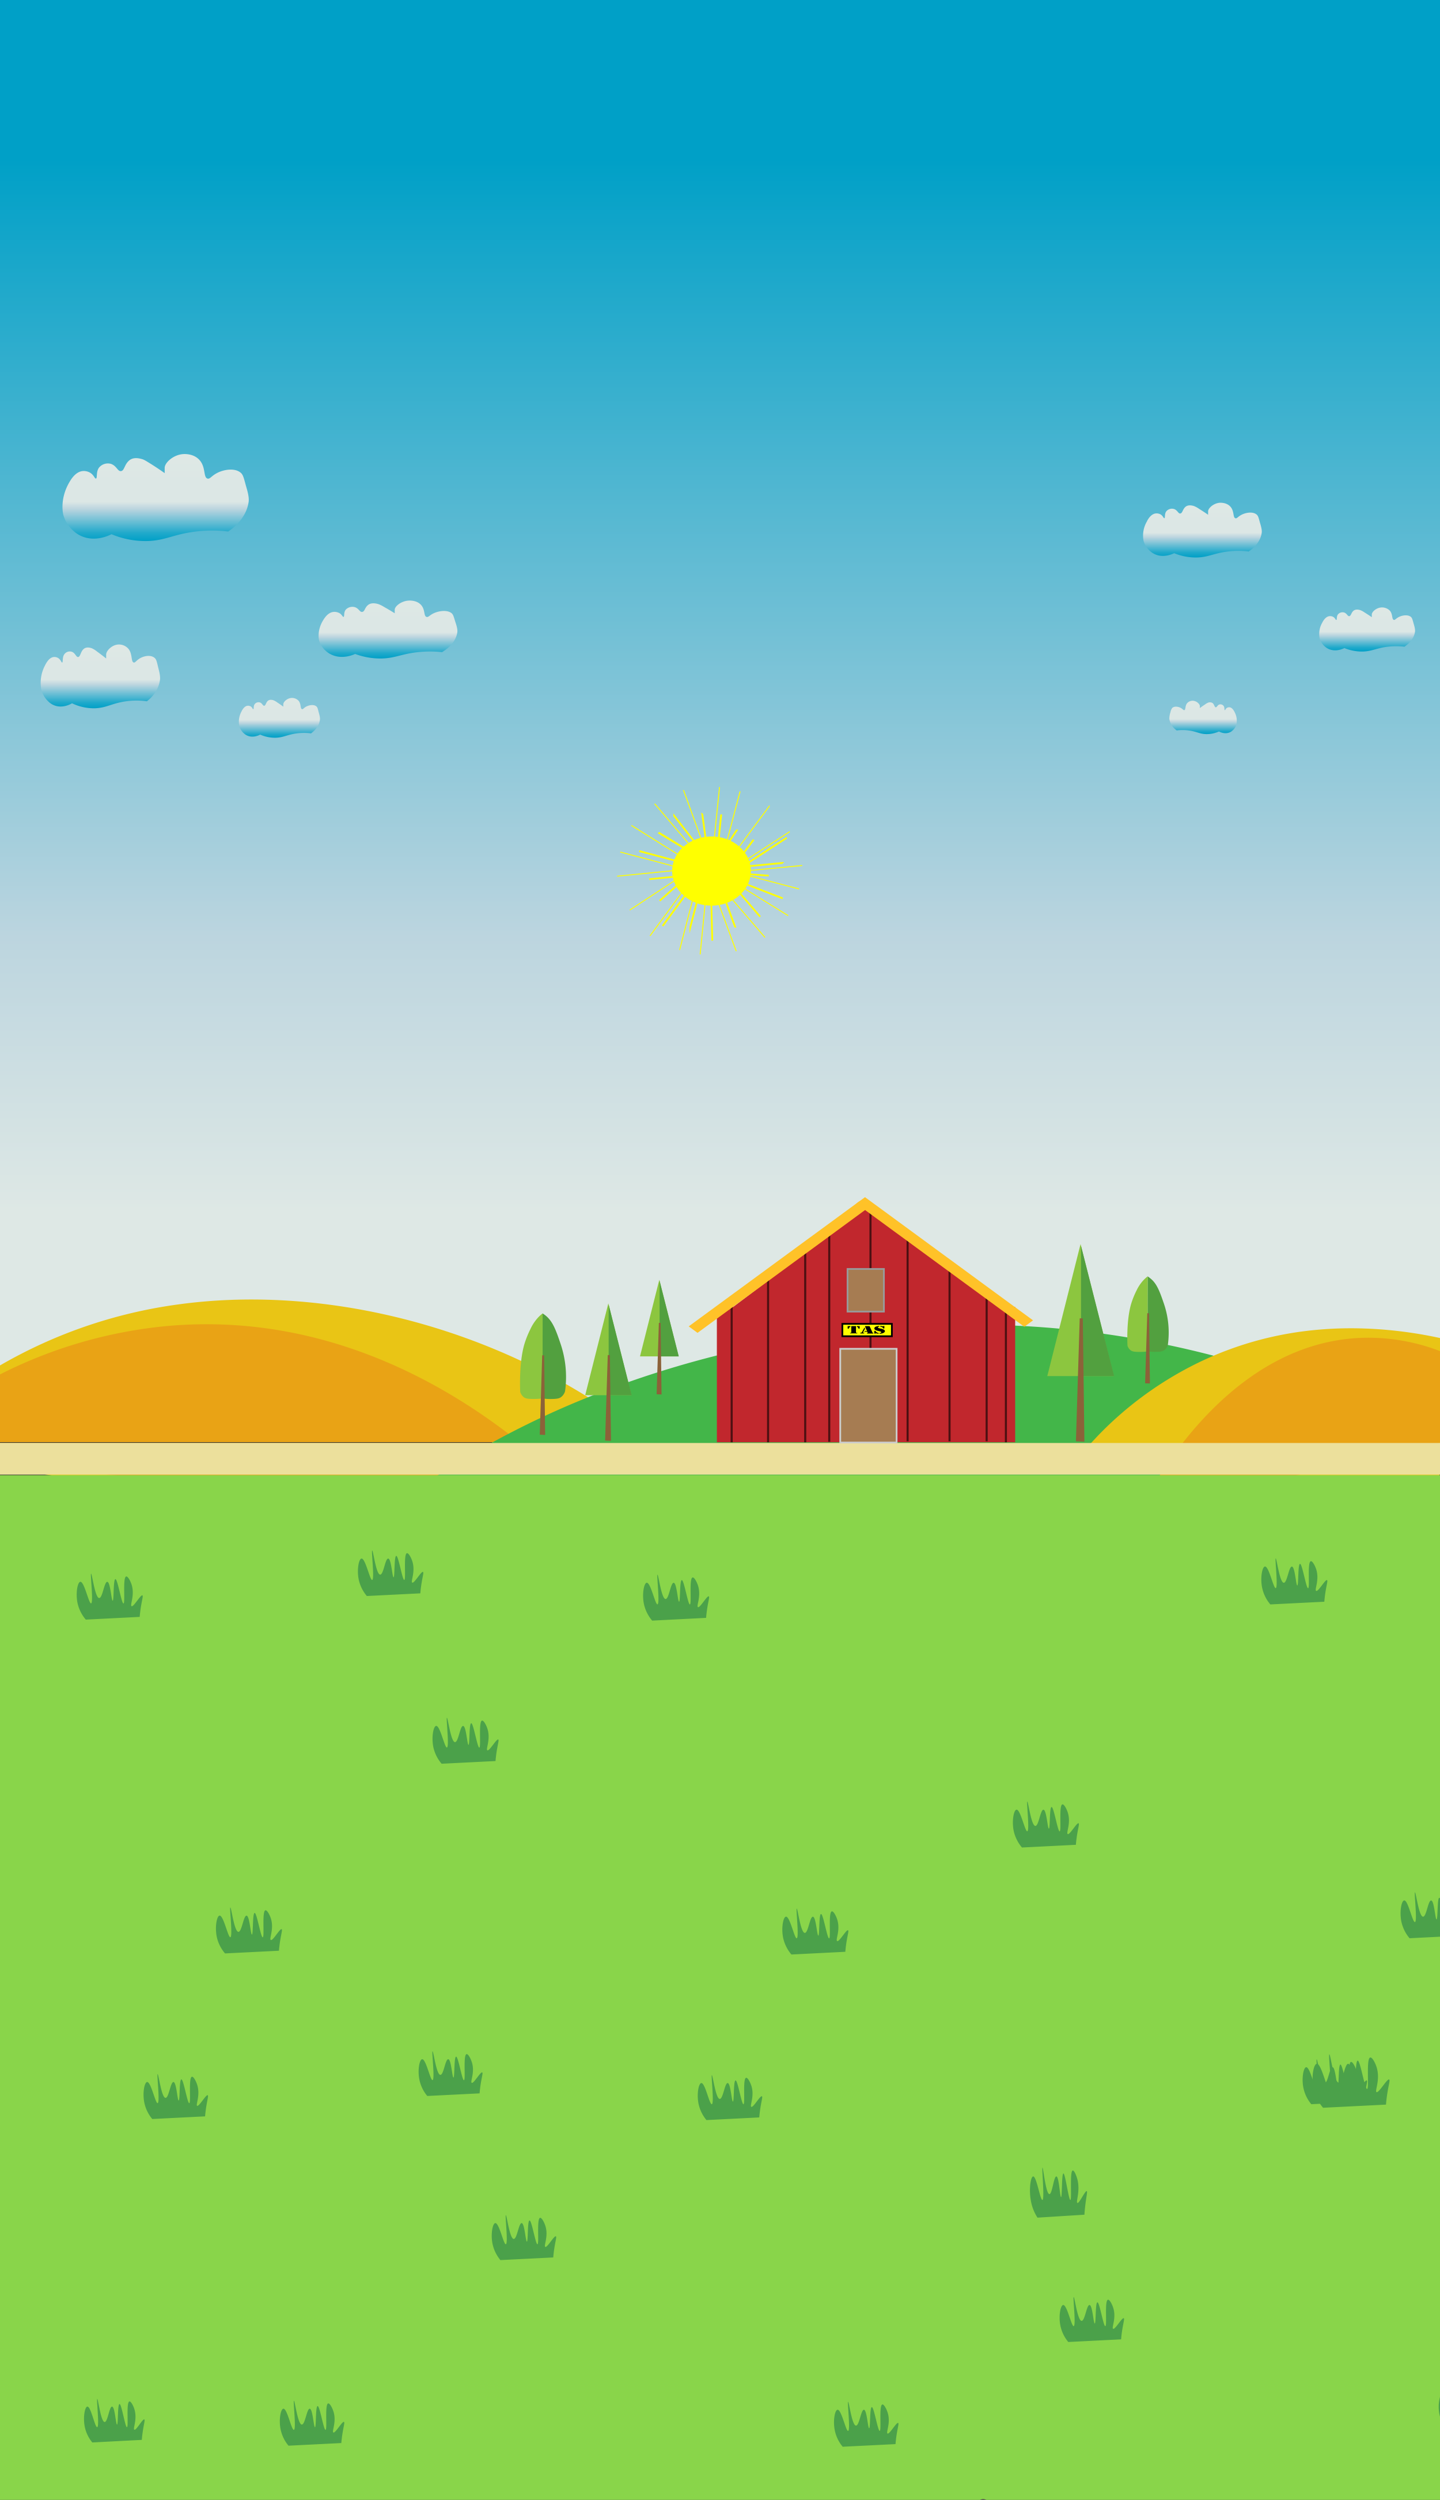 <svg id="Layer_1" data-name="Layer 1" xmlns="http://www.w3.org/2000/svg" xmlns:xlink="http://www.w3.org/1999/xlink" viewBox="0 0 828 1437"><rect x="0" y="0" width="828" height="1437" fill="#333333" stroke="none"/><defs><style>.cls-1{fill:url(#linear-gradient);}.cls-2{fill:#e9c515;}.cls-3{fill:#e9a315;}.cls-4{fill:#43b649;}.cls-5{fill:#89d54a;}.cls-6{fill:#ece09c;}.cls-7{fill:#4ba14a;}.cls-8{fill:#8cc63f;}.cls-9{fill:#52a03f;}.cls-10{fill:#8c6239;}.cls-11{fill:#c1272d;}.cls-12{opacity:0.6;}.cls-13,.cls-14{fill:#a67c52;}.cls-13{stroke:#ccc;}.cls-13,.cls-14,.cls-16,.cls-24,.cls-25{stroke-miterlimit:10;}.cls-14{stroke:#999;}.cls-15{fill:#ffc228;}.cls-16,.cls-24,.cls-25,.cls-26{fill:#ff0;}.cls-16{stroke:#000;}.cls-17{fill:url(#linear-gradient-2);}.cls-18{fill:url(#linear-gradient-3);}.cls-19{fill:url(#linear-gradient-4);}.cls-20{fill:url(#linear-gradient-5);}.cls-21{fill:url(#linear-gradient-6);}.cls-22{fill:url(#linear-gradient-7);}.cls-23{fill:url(#linear-gradient-8);}.cls-24,.cls-25{stroke:#ff0;}.cls-24{stroke-width:0.5px;}</style><linearGradient id="linear-gradient" x1="414" y1="829" x2="414" gradientUnits="userSpaceOnUse"><stop offset="0.16" stop-color="#dee8e5"/><stop offset="0.35" stop-color="#bcd5df"/><stop offset="0.89" stop-color="#00a0c7"/></linearGradient><linearGradient id="linear-gradient-2" x1="89.47" y1="261" x2="89.47" y2="311" gradientUnits="userSpaceOnUse"><stop offset="0.04" stop-color="#dee8e5"/><stop offset="0.34" stop-color="#dce7e5"/><stop offset="0.41" stop-color="#dce7e5"/><stop offset="0.55" stop-color="#dce7e5"/><stop offset="0.63" stop-color="#bcd5df"/><stop offset="0.91" stop-color="#1fa9cb"/><stop offset="1" stop-color="#00a0c7"/></linearGradient><linearGradient id="linear-gradient-3" x1="160.66" y1="401.2" x2="160.66" y2="424.07" xlink:href="#linear-gradient-2"/><linearGradient id="linear-gradient-4" x1="223.1" y1="345.26" x2="223.1" y2="378.52" xlink:href="#linear-gradient-2"/><linearGradient id="linear-gradient-5" x1="57.67" y1="370.47" x2="57.67" y2="407.15" xlink:href="#linear-gradient-2"/><linearGradient id="linear-gradient-6" x1="786.12" y1="349.16" x2="786.12" y2="374.51" xlink:href="#linear-gradient-2"/><linearGradient id="linear-gradient-7" x1="691.35" y1="289" x2="691.35" y2="320.42" xlink:href="#linear-gradient-2"/><linearGradient id="linear-gradient-8" x1="727.48" y1="402.77" x2="727.48" y2="421.99" gradientTransform="matrix(-1, 0, 0, 1, 1419.21, 0)" xlink:href="#linear-gradient-2"/></defs><title>2</title><rect class="cls-1" width="828" height="829"/><path class="cls-2" d="M395.33,848l-.33-.32q-5.56-5.46-11.4-10.63c-1-.91-2.05-1.81-3.09-2.71q-2.85-2.48-5.78-4.87c-.19-.17-.38-.32-.57-.47l-.72-.6L372,827.2a344.12,344.12,0,0,0-33.82-24c-70.57-44-157.81-64-235.36-53.42A278.71,278.71,0,0,0,0,784.9V829H283.44l-.86.47H0v12.6L-1.21,842q.1.59.18,1.17l1,.17,26.8,4.38,2,.32,183.09,29.9,234.81,38.34A278.66,278.66,0,0,0,395.33,848Z"/><path class="cls-3" d="M345,873.26,230.59,862.91,65.65,848l-3.54-.32L0,842.07v-12.6H282.58l.86-.47H0V790.06A267.27,267.27,0,0,1,96.51,762.2c84.19-7.43,152.13,28.61,195.91,62,1.31,1,2.6,2,3.87,3l1.52,1.2.75.6.59.47q3.08,2.46,6,4.87c1.08.91,2.15,1.81,3.19,2.71,4.3,3.68,8.27,7.24,11.9,10.63l.35.32A325,325,0,0,1,345,873.26Z"/><path class="cls-4" d="M828.09,833.7l-.09.06-.28.18-.05,0q-10.92,7.23-22,13.71l-.54.32q-7.65,4.49-15.34,8.62-3.09,1.67-6.18,3.27c-10.25,5.35-20.5,10.27-30.66,14.79q-14.46,6.45-29.32,12.12c-1.61.62-3.22,1.24-4.84,1.84l-.78.29-3.87,1.43-3.88,1.4c-51.71,18.52-106.13,30.65-160,38.23-137.75,19.38-272.11,9.1-349.18,0-13.65-1.61-25.5-3.18-35.25-4.54a321.67,321.67,0,0,1,30.69-33.69c1-1,2-1.89,3-2.83l.31-.29,2-1.84q4.93-4.51,10.08-8.9,9-7.73,18.74-15,10.28-7.73,21.22-14.91a5.14,5.14,0,0,1,.49-.32q11.06-7.27,22.75-14,3.74-2.15,7.53-4.23l.86-.47q4.46-2.46,9-4.8c14.67-7.66,29.95-14.67,45.72-21a579.71,579.71,0,0,1,125.11-34.38A592.5,592.5,0,0,1,588,762.22a549.69,549.69,0,0,1,109.78,17.09q6.8,1.79,13.28,3.67,6.09,1.77,11.89,3.6l2.42.77c2.24.72,4.44,1.44,6.61,2.18A503.15,503.15,0,0,1,783,809.74q4,1.86,7.8,3.69c11.8,5.71,21.63,11.07,29.41,15.57l.81.47,1.91,1.11c1.76,1,3.39,2,4.9,2.93l.22.14Z"/><path class="cls-2" d="M828.09,769.16v64.06c-.13.11-.24.23-.37.35v34.08l-24.47-4.3-8.94-1.58-61-10.72q-30.51-5.38-61-10.74l-3.95-.7q-15-2.62-30-5.27l-6.39-1.12L625.16,832c1-1.08,2-2.3,3.26-3.63,2.81-3.07,6.37-6.74,10.68-10.77A204.89,204.89,0,0,1,687,784.31a194.78,194.78,0,0,1,37.9-14.26q5.13-1.34,10.51-2.44c1.94-.4,3.92-.77,5.92-1.11,1.58-.27,3.18-.53,4.8-.77a214.88,214.88,0,0,1,38.35-2.06c2.46.08,4.91.2,7.39.36A245.56,245.56,0,0,1,828.09,769.16Z"/><path class="cls-3" d="M828.09,776.69v52.72L812.21,833h0c-1.32.31-2.65.61-4,.9L733.3,850.82l-78,17.6a221.19,221.19,0,0,1,17-28.48q2.06-3,4.35-6.05c1.47-2,3-4,4.63-6,10.16-12.76,23.2-26.3,39-37.17,18-12.38,39.65-21.31,64.77-21.74A115.13,115.13,0,0,1,828.09,776.69Z"/><path class="cls-5" d="M0,848v589H563.5a4.33,4.33,0,0,1,1.79-.42,4.71,4.71,0,0,1,1.89.42H828V848Z"/><rect class="cls-6" y="829.47" width="828" height="18.21"/><rect class="cls-5" y="1147" width="828" height="288"/><path class="cls-7" d="M49.32,931l31-1.56c.12-1.44.35-3.66.8-6.36.64-3.8,1.26-5.8.76-6-1-.5-5.06,6.74-6.21,6.21s2-6.16,0-12.42c-.71-2.19-2.17-4.84-3.11-4.66-2.13.43-.42,15.38-1.55,15.52s-3.37-14.1-4.66-14-.78,12.38-1.55,12.42-1.32-10.76-3.1-10.86-2.7,9.32-4.66,9.31c-2.39,0-4.07-14-4.66-14s1.48,16.77,0,17.07c-1.31.27-3.92-12.67-6.2-12.41-1.59.17-2.81,6.64-1.56,12.41A21.85,21.85,0,0,0,49.32,931Z"/><path class="cls-7" d="M375,931.58,406,930c.12-1.44.35-3.66.8-6.37.63-3.8,1.26-5.8.75-6-1-.49-5.05,6.75-6.2,6.21s2-6.16,0-12.41c-.71-2.2-2.17-4.85-3.11-4.66-2.13.42-.42,15.38-1.55,15.52s-3.37-14.11-4.66-14-.78,12.38-1.55,12.42-1.33-10.76-3.1-10.87-2.7,9.33-4.66,9.32c-2.39,0-4.08-14-4.66-14s1.48,16.77,0,17.07c-1.31.27-3.92-12.67-6.21-12.42-1.58.18-2.81,6.65-1.55,12.42A21.75,21.75,0,0,0,375,931.58Z"/><path class="cls-7" d="M253.92,1013.85l31-1.55c.12-1.45.35-3.67.8-6.37.64-3.8,1.26-5.8.76-6-1-.5-5.06,6.74-6.21,6.21s2-6.16,0-12.42c-.71-2.19-2.17-4.84-3.11-4.66-2.13.43-.42,15.39-1.55,15.52s-3.37-14.1-4.66-14-.78,12.37-1.55,12.41-1.32-10.76-3.1-10.86-2.7,9.32-4.66,9.31c-2.39,0-4.07-14-4.66-14s1.48,16.77,0,17.07c-1.31.27-3.92-12.67-6.2-12.41-1.59.17-2.81,6.64-1.56,12.41A21.85,21.85,0,0,0,253.92,1013.85Z"/><path class="cls-7" d="M730.43,922.27l31.05-1.55c.12-1.44.34-3.67.79-6.37.64-3.8,1.27-5.8.76-6.05-1-.5-5,6.74-6.21,6.21s2-6.16,0-12.42c-.71-2.19-2.17-4.84-3.1-4.65-2.14.42-.43,15.38-1.56,15.52s-3.36-14.11-4.65-14-.78,12.38-1.56,12.42-1.32-10.77-3.1-10.87-2.7,9.32-4.66,9.31c-2.38,0-4.07-14-4.65-14s1.48,16.78,0,17.08c-1.31.26-3.92-12.67-6.21-12.42-1.58.18-2.81,6.65-1.55,12.42A21.87,21.87,0,0,0,730.43,922.27Z"/><path class="cls-7" d="M587.63,1062l31-1.55c.12-1.44.34-3.66.79-6.37.64-3.8,1.27-5.8.76-6-1-.5-5.05,6.74-6.21,6.2s2-6.15,0-12.41c-.71-2.2-2.17-4.85-3.1-4.66-2.14.43-.43,15.38-1.56,15.52s-3.36-14.1-4.65-14-.78,12.38-1.55,12.42-1.33-10.76-3.11-10.87-2.7,9.33-4.65,9.32c-2.39,0-4.08-14-4.66-14s1.48,16.77,0,17.07c-1.31.27-3.92-12.67-6.21-12.42-1.58.18-2.81,6.65-1.55,12.42A21.87,21.87,0,0,0,587.63,1062Z"/><path class="cls-7" d="M210.93,917.44l30.75-1.54c.12-1.43.34-3.63.79-6.31.63-3.76,1.25-5.75.75-6-1-.49-5,6.68-6.15,6.15s2-6.1,0-12.3c-.7-2.17-2.15-4.8-3.08-4.61-2.11.42-.42,15.23-1.53,15.37s-3.34-14-4.62-13.84-.77,12.26-1.53,12.3S225,896,223.23,895.91s-2.67,9.24-4.61,9.23c-2.37,0-4-13.92-4.61-13.84s1.46,16.61,0,16.91c-1.3.26-3.89-12.55-6.15-12.3-1.57.17-2.79,6.58-1.54,12.3A21.67,21.67,0,0,0,210.93,917.44Z"/><path class="cls-7" d="M129.39,1122.89l31-1.55c.12-1.45.35-3.67.8-6.37.63-3.8,1.26-5.8.75-6-1-.5-5,6.74-6.2,6.21s2-6.16,0-12.42c-.71-2.19-2.17-4.84-3.11-4.66-2.13.43-.42,15.39-1.55,15.53s-3.37-14.11-4.66-14-.78,12.37-1.55,12.41-1.33-10.76-3.1-10.86-2.7,9.32-4.66,9.31c-2.39,0-4.08-14-4.66-14s1.48,16.78,0,17.08c-1.31.26-3.92-12.67-6.21-12.42-1.58.17-2.81,6.64-1.55,12.42A21.75,21.75,0,0,0,129.39,1122.89Z"/><path class="cls-7" d="M455.06,1123.51l31-1.56c.12-1.44.34-3.66.8-6.37.63-3.8,1.26-5.79.75-6-1-.5-5,6.74-6.21,6.21s2-6.16,0-12.42c-.71-2.2-2.16-4.85-3.1-4.66-2.14.43-.43,15.38-1.55,15.52s-3.37-14.1-4.66-14-.78,12.38-1.55,12.42-1.33-10.76-3.11-10.86-2.69,9.32-4.65,9.31c-2.39,0-4.08-14-4.66-14s1.48,16.77,0,17.07c-1.31.27-3.92-12.67-6.21-12.41-1.58.17-2.81,6.64-1.55,12.41A21.86,21.86,0,0,0,455.06,1123.51Z"/><path class="cls-7" d="M828,1091.29c-.15-.26-.29-.39-.42-.38-1.19.13-.78,12.38-1.56,12.42s-1.32-10.76-3.1-10.87-2.7,9.33-4.66,9.32c-2.38,0-4.06-14-4.65-14s1.47,16.77,0,17.07-3.93-12.67-6.21-12.42c-1.59.18-2.81,6.65-1.56,12.42a21.86,21.86,0,0,0,4.66,9.31l17.5-.88Z"/><path class="cls-7" d="M87.55,1218.07l30.37-1.52c.12-1.41.34-3.58.78-6.23.62-3.72,1.23-5.67.74-5.92-1-.48-4.94,6.6-6.08,6.08-1-.46,2-6,0-12.15-.69-2.15-2.12-4.74-3-4.56-2.09.42-.42,15-1.52,15.19s-3.3-13.8-4.56-13.67-.76,12.11-1.52,12.15-1.29-10.53-3-10.63-2.65,9.12-4.56,9.11c-2.34,0-4-13.74-4.56-13.67s1.45,16.42,0,16.71c-1.28.26-3.83-12.4-6.07-12.15-1.55.17-2.75,6.5-1.52,12.15A21.23,21.23,0,0,0,87.55,1218.07Z"/><path class="cls-7" d="M406.2,1218.68l30.37-1.52c.12-1.41.34-3.59.78-6.23.62-3.72,1.24-5.68.74-5.92-1-.49-4.94,6.59-6.07,6.07s2-6,0-12.15c-.7-2.14-2.13-4.74-3-4.55-2.09.41-.42,15-1.52,15.18s-3.29-13.8-4.56-13.66-.76,12.11-1.51,12.15-1.3-10.54-3-10.64-2.64,9.13-4.56,9.12c-2.33,0-4-13.75-4.55-13.67s1.44,16.41,0,16.7-3.84-12.39-6.08-12.15c-1.55.18-2.75,6.51-1.52,12.15A21.45,21.45,0,0,0,406.2,1218.68Z"/><path class="cls-7" d="M287.74,1299.17l30.37-1.52c.12-1.41.34-3.59.78-6.23.62-3.72,1.24-5.68.74-5.92-1-.49-4.94,6.6-6.07,6.08s2-6,0-12.15c-.7-2.15-2.13-4.74-3-4.56-2.09.42-.42,15.05-1.52,15.19s-3.29-13.81-4.56-13.67-.76,12.11-1.51,12.15-1.3-10.53-3-10.63-2.64,9.12-4.56,9.11c-2.33,0-4-13.75-4.55-13.67s1.44,16.41,0,16.71c-1.29.26-3.84-12.4-6.08-12.15-1.55.17-2.75,6.5-1.52,12.15A21.4,21.4,0,0,0,287.74,1299.17Z"/><path class="cls-7" d="M754,1209.56l30.38-1.51c.12-1.42.34-3.59.78-6.24.62-3.71,1.23-5.67.74-5.91-1-.49-5,6.59-6.08,6.07s2-6,0-12.15c-.69-2.14-2.12-4.74-3-4.56-2.09.42-.42,15.06-1.52,15.19s-3.3-13.8-4.56-13.67-.76,12.12-1.52,12.15-1.3-10.53-3-10.63-2.64,9.12-4.55,9.11c-2.34,0-4-13.74-4.56-13.66s1.45,16.41,0,16.7c-1.28.26-3.83-12.39-6.07-12.15-1.55.17-2.75,6.5-1.52,12.15A21.34,21.34,0,0,0,754,1209.56Z"/><path class="cls-7" d="M614.26,1346.25l30.38-1.52c.11-1.41.33-3.59.78-6.23.62-3.72,1.23-5.68.74-5.92-1-.49-4.95,6.6-6.08,6.08s2-6,0-12.15c-.69-2.15-2.12-4.74-3-4.56-2.09.42-.41,15-1.52,15.19s-3.29-13.81-4.55-13.67-.76,12.11-1.52,12.15-1.3-10.53-3-10.63-2.64,9.12-4.55,9.11c-2.34,0-4-13.75-4.56-13.67s1.45,16.41,0,16.71c-1.28.26-3.84-12.4-6.07-12.15-1.55.17-2.75,6.5-1.52,12.15A21.23,21.23,0,0,0,614.26,1346.25Z"/><path class="cls-7" d="M245.68,1204.83l30.08-1.5c.12-1.4.33-3.55.77-6.17.62-3.69,1.23-5.62.74-5.87-1-.48-4.9,6.54-6,6s2-6,0-12c-.69-2.13-2.1-4.7-3-4.52-2.07.42-.41,14.91-1.5,15s-3.27-13.67-4.52-13.54-.75,12-1.5,12-1.29-10.43-3-10.53-2.62,9-4.51,9c-2.32,0-3.95-13.62-4.52-13.54s1.44,16.26,0,16.55c-1.27.26-3.8-12.28-6-12-1.54.17-2.73,6.44-1.51,12A21,21,0,0,0,245.68,1204.83Z"/><path class="cls-7" d="M165.89,1405.86l30.37-1.52c.12-1.41.34-3.58.78-6.23.62-3.72,1.24-5.67.74-5.92-1-.48-4.94,6.6-6.07,6.08s2-6,0-12.15c-.7-2.15-2.12-4.74-3-4.56-2.09.42-.42,15-1.52,15.19s-3.29-13.8-4.56-13.67-.76,12.11-1.51,12.15-1.3-10.53-3-10.63-2.64,9.12-4.56,9.11c-2.33,0-4-13.74-4.55-13.67s1.44,16.41,0,16.71-3.84-12.4-6.08-12.15c-1.55.17-2.75,6.5-1.52,12.15A21.34,21.34,0,0,0,165.89,1405.86Z"/><path class="cls-7" d="M484.54,1406.46l30.38-1.51c.11-1.42.33-3.59.77-6.24.63-3.71,1.24-5.67.74-5.91-1-.49-4.94,6.59-6.07,6.07s2-6,0-12.15c-.7-2.14-2.12-4.74-3-4.56-2.09.42-.41,15.06-1.52,15.19s-3.29-13.8-4.55-13.67-.77,12.12-1.52,12.15-1.3-10.53-3-10.63-2.64,9.12-4.56,9.11c-2.33,0-4-13.74-4.55-13.66s1.44,16.41,0,16.7c-1.28.26-3.84-12.4-6.08-12.15-1.55.17-2.75,6.5-1.51,12.15A21.23,21.23,0,0,0,484.54,1406.46Z"/><path class="cls-7" d="M828,1377.86a21.9,21.9,0,0,0-.23,10.38c.07.31.14.62.23.92Z"/><path class="cls-7" d="M760.76,1211.6l36.18-1.8c.13-1.68.4-4.28.92-7.43.75-4.43,1.48-6.76.89-7-1.19-.58-5.89,7.86-7.24,7.24-1.19-.55,2.36-7.18,0-14.47-.83-2.56-2.53-5.65-3.62-5.43-2.49.5-.49,17.93-1.81,18.09s-3.92-16.44-5.42-16.28-.91,14.43-1.81,14.47-1.55-12.54-3.62-12.66-3.15,10.86-5.43,10.85c-2.78,0-4.75-16.37-5.43-16.28s1.73,19.55,0,19.9c-1.52.31-4.57-14.77-7.23-14.47-1.85.2-3.28,7.74-1.81,14.47A25.29,25.29,0,0,0,760.76,1211.6Z"/><path class="cls-7" d="M596.54,1274.77l27-1.69c.1-1.57.3-4,.69-6.94.56-4.15,1.1-6.33.66-6.6-.88-.54-4.39,7.35-5.39,6.77s1.76-6.71,0-13.54c-.62-2.39-1.88-5.28-2.7-5.08-1.85.47-.37,16.78-1.34,16.93s-2.93-15.38-4-15.23-.68,13.49-1.35,13.54-1.15-11.74-2.69-11.85-2.35,10.17-4,10.15c-2.08,0-3.54-15.31-4-15.23s1.29,18.29,0,18.62-3.4-13.82-5.39-13.54c-1.37.19-2.44,7.24-1.35,13.54A26.28,26.28,0,0,0,596.54,1274.77Z"/><path class="cls-7" d="M53.06,1404l28.48-1.48c.11-1.37.32-3.48.73-6,.59-3.61,1.16-5.51.7-5.75-.93-.47-4.64,6.41-5.7,5.9s1.86-5.85,0-11.8c-.65-2.09-2-4.61-2.85-4.43-2,.41-.39,14.62-1.42,14.76s-3.09-13.41-4.28-13.28-.71,11.76-1.42,11.8-1.22-10.23-2.85-10.33-2.48,8.87-4.27,8.86c-2.19,0-3.74-13.36-4.27-13.28s1.35,15.94,0,16.23-3.6-12-5.7-11.81c-1.45.17-2.58,6.32-1.43,11.81A21,21,0,0,0,53.06,1404Z"/><polygon class="cls-8" points="621.32 715.12 640.45 791.01 602.19 791.01 621.32 715.12"/><polygon class="cls-9" points="621.58 716.16 621.58 790.05 621.26 791.01 640.61 791.01 621.58 716.16"/><path class="cls-10" d="M618.66,828.5l4.87.24q-.45-35.46-.92-70.91h-1.77Q619.75,793.17,618.66,828.5Z"/><polygon class="cls-8" points="379.11 735.64 390.21 779.69 368 779.69 379.11 735.64"/><polygon class="cls-9" points="379.26 736.25 379.26 779.13 379.07 779.69 390.3 779.69 379.26 736.25"/><path class="cls-10" d="M377.56,801.45l2.83.14-.54-41.16h-1Q378.2,781,377.56,801.45Z"/><polygon class="cls-8" points="349.79 749.22 363.1 802.01 336.49 802.01 349.79 749.22"/><polygon class="cls-9" points="349.98 749.94 349.98 801.34 349.75 802.01 363.21 802.01 349.98 749.94"/><path class="cls-10" d="M347.94,828.09l3.39.16q-.31-24.66-.64-49.32h-1.23Q348.7,803.52,347.94,828.09Z"/><path class="cls-9" d="M659.89,733.7l-.06,41.2-.49,1.88a34.74,34.74,0,0,0,6.35.28,6.64,6.64,0,0,0,3.59-.83,5.7,5.7,0,0,0,2.21-3,51.45,51.45,0,0,0-2.21-23.75c-2.5-7.32-4.17-11.77-7.89-14.68A16.81,16.81,0,0,0,659.89,733.7Z"/><path class="cls-8" d="M659.89,733.7v41.12l.28,2a41.45,41.45,0,0,1-6.08.28c-2.14-.06-3-.26-3.86-.83a5.2,5.2,0,0,1-1.93-2.76c-.09-1.81-.62-14.84,2.14-24.11a48.64,48.64,0,0,1,3.1-7.65,23,23,0,0,1,4.14-6.07A20.36,20.36,0,0,1,659.89,733.7Z"/><path class="cls-10" d="M658.44,795.15l2.77.13q-.26-20.19-.52-40.38h-1Q659.07,775,658.44,795.15Z"/><path class="cls-9" d="M312,755q0,23.36-.07,46.7l-.54,2.13a38.55,38.55,0,0,0,7.06.32c2.15-.11,3.1-.35,4-.94a6.49,6.49,0,0,0,2.45-3.45,59.41,59.41,0,0,0-2.45-26.92c-2.78-8.31-4.64-13.34-8.77-16.65A19.28,19.28,0,0,0,312,755Z"/><path class="cls-8" d="M312,755v46.61l.31,2.22a45.88,45.88,0,0,1-6.75.32c-2.39-.07-3.38-.3-4.3-.94a6,6,0,0,1-2.14-3.13c-.1-2-.69-16.83,2.37-27.33a55.46,55.46,0,0,1,3.46-8.67,26,26,0,0,1,4.6-6.89A22.21,22.21,0,0,1,312,755Z"/><path class="cls-10" d="M310.37,824.7l3.09.15q-.29-22.89-.58-45.78h-1.12Q311.07,801.89,310.37,824.7Z"/><rect class="cls-11" x="412.2" y="751.26" width="171.52" height="77.8"/><polygon class="cls-11" points="420.11 752.4 412.2 758.38 412.2 758.38 420.11 758.38 421.29 758.38 441.05 758.38 442.24 758.38 462.39 758.38 463.58 758.38 483.34 758.38 484.53 758.38 499.94 758.38 501.13 758.38 521.28 758.38 522.47 758.38 545.39 758.38 546.58 758.38 583.73 758.38 546.58 730.29 545.39 729.39 522.47 712.05 521.28 711.16 501.13 695.92 499.94 695.02 497.96 693.52 484.5 703.7 483.34 704.58 462.96 719.99 462.39 720.42 442.2 735.7 441.05 736.56 421.29 751.5 420.11 752.4"/><polygon class="cls-12" points="501.13 695.91 501.13 729.44 501.13 753.94 501.13 758.11 501.13 828.48 499.94 828.48 499.94 758.11 499.94 753.94 499.94 729.44 499.94 695.01 501.13 695.91"/><polygon class="cls-12" points="442.2 735.52 442.24 735.52 442.24 758.11 442.24 829.06 441.05 829.06 441.05 758.11 441.05 736.38 442.2 735.52"/><rect class="cls-12" x="462.4" y="719.88" width="1.19" height="109.18"/><polygon class="cls-12" points="476.23 705.69 476.23 759.26 476.23 828.77 477.41 828.77 477.41 759.26 477.41 755.1 477.41 730.59 477.41 704.82 477.39 704.82 476.23 705.69"/><rect class="cls-12" x="420.11" y="751.16" width="1.19" height="77.9"/><polygon class="cls-12" points="521.28 711.08 521.28 758.11 521.28 828.48 522.47 828.48 522.47 758.11 522.47 711.98 521.28 711.08"/><polygon class="cls-12" points="545.39 729.24 545.39 758.11 545.39 828.48 546.58 828.48 546.58 758.11 546.58 730.13 545.39 729.24"/><polygon class="cls-12" points="566.73 745.31 566.73 758.11 566.73 828.48 567.92 828.48 567.92 758.11 567.92 746.2 566.73 745.31"/><polygon class="cls-12" points="578.98 754.53 578.98 758.11 578.98 829.06 577.8 829.06 577.8 758.11 577.8 753.64 578.98 754.53"/><rect class="cls-13" x="483.14" y="775.34" width="32.41" height="53.87"/><rect class="cls-14" x="487.34" y="729.44" width="20.9" height="24.51"/><polygon class="cls-15" points="499.22 694.25 401.08 766.17 396 762.45 494.14 690.53 499.22 694.25"/><polygon class="cls-15" points="492.35 691.85 588.98 762.66 594 758.98 497.37 688.17 492.35 691.85"/><rect class="cls-16" x="484.36" y="760.99" width="28.46" height="7.12"/><path d="M487.4,762.3H489v.38a1.26,1.26,0,0,0-.45.21,1.09,1.09,0,0,0-.35.51l-.06.19a.25.25,0,0,1-.13.14.63.63,0,0,1-.26,0,.67.67,0,0,1-.26,0,.19.19,0,0,1-.1-.15Zm4.8,0V766a.18.18,0,0,0,.09.17l.1,0,.28,0c.19,0,.29.08.29.17s0,.1-.16.13a1.24,1.24,0,0,1-.39,0h-3.12a1.36,1.36,0,0,1-.4,0c-.09,0-.14-.07-.14-.13s.1-.15.29-.17l.28,0,.09,0a.18.18,0,0,0,.09-.17V762.3Zm2.11,0v1.28a.17.17,0,0,1-.1.15.63.63,0,0,1-.26,0,.62.62,0,0,1-.25,0,.22.22,0,0,1-.13-.14l-.06-.19a1,1,0,0,0-.36-.51,1.29,1.29,0,0,0-.44-.21v-.38Z"/><path d="M497.08,763.09l.31.65-1.08,2a.41.41,0,0,0-.05.17c0,.13.12.22.36.28l.22,0c.13,0,.2.08.2.15s-.15.16-.45.16h-1.54a1.15,1.15,0,0,1-.36-.05c-.09,0-.13-.07-.13-.13s.09-.11.27-.15l.37-.1a.71.71,0,0,0,.22-.13.86.86,0,0,0,.28-.34Zm.42-.79H500l1.69,3.68a1,1,0,0,0,.11.17.5.5,0,0,0,.24.1l.22.06a.12.12,0,0,1,.06.1c0,.11-.16.16-.47.16h-3a.78.78,0,0,1-.29,0c-.08,0-.11-.08-.11-.13a.09.09,0,0,1,.05-.09.82.82,0,0,1,.21-.08.39.39,0,0,0,.17-.07.09.09,0,0,0,.05-.09s0-.07,0-.09l-.19-.46h-1.7l.17-.37h1.36l-1.12-2.54Z"/><path d="M505.59,762.21v.36a2,2,0,0,0-.58.17.3.3,0,0,0-.19.27.33.33,0,0,0,.16.28,2.1,2.1,0,0,0,.54.22l1.15.28a7.65,7.65,0,0,1,.85.22,2.87,2.87,0,0,1,.57.24c.48.26.72.57.72.92a1,1,0,0,1-.39.74,2.75,2.75,0,0,1-1.07.53,5.65,5.65,0,0,1-.8.16,6,6,0,0,1-.81.06v-.36a3.13,3.13,0,0,0,.76-.18.35.35,0,0,0,.23-.32c0-.14-.12-.27-.36-.37a5.68,5.68,0,0,0-.93-.26l-1-.24a4.26,4.26,0,0,1-.54-.17c-.76-.28-1.14-.65-1.14-1.12A.9.9,0,0,1,503,763a2,2,0,0,1,.79-.49A5.84,5.84,0,0,1,505.59,762.21Zm-.32,4.09v.36a4.59,4.59,0,0,1-1.1-.15l-.31-.07-.16,0-.19,0-.19.1a.42.42,0,0,1-.24.07c-.23,0-.34-.09-.34-.27v-1.13a.17.17,0,0,1,.1-.15.52.52,0,0,1,.24-.07.41.41,0,0,1,.21,0,.39.39,0,0,1,.13.15,1.59,1.59,0,0,0,.41.5,2.39,2.39,0,0,0,.61.4A2.36,2.36,0,0,0,505.27,766.3Zm.8-3.73v-.34a5.2,5.2,0,0,1,.63,0c.18,0,.44.07.76.14l.21,0a.39.39,0,0,0,.17,0l.13-.1a.45.45,0,0,1,.24-.06.38.38,0,0,1,.24.06.22.22,0,0,1,.07.19v1a.17.17,0,0,1-.1.15.46.46,0,0,1-.25.06.79.79,0,0,1-.23,0l-.09-.06a.67.67,0,0,1-.06-.12,1.07,1.07,0,0,0-.23-.32,2,2,0,0,0-.39-.29A3,3,0,0,0,506.07,762.57Z"/><path class="cls-17" d="M64.09,307.07A50.61,50.61,0,0,0,85,311c10.29-.36,15.15-4,27.58-5.46a78.89,78.89,0,0,1,18.63,0c2.44-1.63,10.36-7.37,11.75-17,.46-3.22-1.12-7.66-1.79-10.2-.95-3.55-1.44-5.34-2.51-6.37-3.26-3.14-9.93-2.28-14.32.19-2.91,1.64-3.69,3.36-5.06,2.93-2.41-.76-.89-6.37-4.41-10.48s-9.15-3.62-9.75-3.57c-5.53.47-10.31,4.87-10.43,7.81,0,.49,0,3.12,0,3.12h0s-3.86-2.77-8.2-5.46c-2.46-1.53-3.71-2.31-4.75-2.58s-4.69-1.49-7.36.68c-2.91,2.37-2.76,5.83-4.73,6.18s-2.53-3-5.79-4.12A6.58,6.58,0,0,0,57,268.72c-1.93,2.48-.88,6.15-1.83,6.36-.68.15-1.09-1.78-3-3.12a7.18,7.18,0,0,0-4.65-1.18c-4.25.44-6.88,5.07-7.89,6.87l-.08.14c-5.53,9.93-3.08,18.39-3.08,18.39a19.79,19.79,0,0,0,8.25,10.89C53.74,312.62,63.46,307.42,64.09,307.07Z"/><path class="cls-18" d="M149.6,422.27a21,21,0,0,0,9.1,1.79c4.49-.17,6.6-1.82,12-2.5a32.78,32.78,0,0,1,8.13,0c1.07-.75,4.52-3.37,5.12-7.76.21-1.48-.48-3.51-.78-4.67-.41-1.62-.62-2.45-1.09-2.92-1.42-1.43-4.33-1-6.25.09-1.26.75-1.6,1.54-2.2,1.34-1.05-.34-.39-2.91-1.92-4.79a5.17,5.17,0,0,0-4.26-1.63c-2.41.21-4.49,2.22-4.55,3.57,0,.22,0,1.42,0,1.42h0s-1.68-1.26-3.57-2.49a9.22,9.22,0,0,0-2.07-1.18c-.39-.11-2.05-.68-3.22.31s-1.2,2.66-2.06,2.83-1.1-1.38-2.52-1.89a2.81,2.81,0,0,0-3,.95c-.84,1.13-.38,2.81-.8,2.9s-.47-.81-1.3-1.43a3,3,0,0,0-2-.53c-1.86.2-3,2.32-3.44,3.14l0,.06a12.3,12.3,0,0,0-1.34,8.41,9,9,0,0,0,3.59,5C145.08,424.81,149.32,422.43,149.6,422.27Z"/><path class="cls-19" d="M204.19,375.91a41.88,41.88,0,0,0,15.55,2.6c7.67-.24,11.29-2.65,20.55-3.64a66.4,66.4,0,0,1,13.89,0c1.82-1.08,7.73-4.9,8.76-11.29.34-2.14-.83-5.1-1.34-6.79-.7-2.36-1.07-3.55-1.86-4.24-2.43-2.08-7.4-1.51-10.68.13-2.16,1.1-2.75,2.23-3.77,1.95-1.79-.5-.66-4.23-3.28-7s-6.83-2.41-7.27-2.37c-4.12.31-7.69,3.23-7.78,5.19,0,.33,0,2.07,0,2.07h0s-2.88-1.83-6.11-3.63a16.18,16.18,0,0,0-3.54-1.71c-.66-.16-3.5-1-5.49.45-2.16,1.57-2,3.88-3.52,4.11s-1.88-2-4.32-2.74a5.27,5.27,0,0,0-5.09,1.37c-1.45,1.65-.66,4.09-1.37,4.23-.51.1-.81-1.19-2.22-2.08a5.91,5.91,0,0,0-3.47-.78c-3.17.29-5.13,3.37-5.88,4.57l-.06.09c-4.11,6.61-2.29,12.23-2.29,12.23a13.56,13.56,0,0,0,6.15,7.25C196.47,379.61,203.72,376.14,204.19,375.91Z"/><path class="cls-20" d="M41.4,404.27a28.93,28.93,0,0,0,13.38,2.86c6.6-.27,9.72-2.92,17.68-4a44.13,44.13,0,0,1,12,0c1.57-1.2,6.65-5.41,7.54-12.45.29-2.37-.72-5.62-1.15-7.48-.61-2.61-.92-3.92-1.61-4.68-2.09-2.3-6.37-1.67-9.18.15-1.87,1.2-2.37,2.45-3.24,2.14-1.55-.55-.58-4.67-2.83-7.68a7.19,7.19,0,0,0-6.25-2.62c-3.55.34-6.62,3.57-6.7,5.72,0,.36,0,2.29,0,2.29h0s-2.47-2-5.25-4a13.43,13.43,0,0,0-3.05-1.9c-.57-.17-3-1.08-4.72.51s-1.77,4.27-3,4.53-1.61-2.21-3.71-3a3.89,3.89,0,0,0-4.38,1.51c-1.24,1.81-.57,4.51-1.18,4.66-.43.11-.7-1.31-1.91-2.29a4.09,4.09,0,0,0-3-.86c-2.73.32-4.41,3.72-5.06,5l-.05.11a21.35,21.35,0,0,0-2,13.48,14.35,14.35,0,0,0,5.28,8C34.76,408.34,41,404.52,41.4,404.27Z"/><path class="cls-21" d="M773,372.52a26.41,26.41,0,0,0,10.76,2c5.3-.18,7.8-2,14.2-2.77a41.31,41.31,0,0,1,9.6,0c1.26-.83,5.34-3.74,6.06-8.61.24-1.63-.58-3.88-.92-5.17-.49-1.8-.75-2.71-1.3-3.23-1.67-1.59-5.11-1.16-7.37.1-1.5.83-1.9,1.7-2.61,1.48-1.24-.38-.46-3.23-2.27-5.31a6.33,6.33,0,0,0-5-1.81c-2.84.24-5.31,2.47-5.37,4,0,.25,0,1.58,0,1.58h0s-2-1.4-4.23-2.77a11,11,0,0,0-2.44-1.31c-.46-.12-2.42-.75-3.8.35s-1.42,2.95-2.44,3.13-1.29-1.53-3-2.09a3.43,3.43,0,0,0-3.52,1.05c-1,1.25-.45,3.12-.94,3.22s-.57-.9-1.54-1.58a3.73,3.73,0,0,0-2.4-.6c-2.19.22-3.54,2.57-4.06,3.48l0,.07a12.91,12.91,0,0,0-1.59,9.33,10.09,10.09,0,0,0,4.25,5.52C767.71,375.34,772.72,372.7,773,372.52Z"/><path class="cls-22" d="M675.15,318a32.9,32.9,0,0,0,13.33,2.45c6.57-.23,9.67-2.5,17.6-3.43a50.92,50.92,0,0,1,11.9,0c1.56-1,6.62-4.64,7.5-10.67.3-2-.71-4.81-1.14-6.41-.6-2.23-.92-3.36-1.6-4-2.08-2-6.34-1.43-9.15.13-1.85,1-2.35,2.11-3.22,1.84-1.54-.48-.57-4-2.82-6.59S701.7,289,701.32,289c-3.53.3-6.58,3.06-6.66,4.9,0,.31,0,2,0,2h0s-2.46-1.73-5.23-3.43a14,14,0,0,0-3-1.62c-.56-.14-3-.93-4.7.43s-1.76,3.66-3,3.89-1.61-1.9-3.69-2.59a4.25,4.25,0,0,0-4.37,1.29c-1.24,1.56-.56,3.87-1.17,4-.44.09-.7-1.12-1.9-2a4.62,4.62,0,0,0-3-.73c-2.72.27-4.4,3.18-5,4.31l0,.09a15.94,15.94,0,0,0-2,11.55,12.45,12.45,0,0,0,5.26,6.85C668.54,321.44,674.75,318.17,675.15,318Z"/><path class="cls-23" d="M700.91,420.48a17.5,17.5,0,0,1-7.55,1.5c-3.72-.14-5.48-1.53-10-2.1a27,27,0,0,0-6.74,0,10,10,0,0,1-4.25-6.53,11.85,11.85,0,0,1,.64-3.92A5.83,5.83,0,0,1,674,407c1.18-1.21,3.59-.88,5.18.07,1,.63,1.34,1.29,1.83,1.13.87-.29.32-2.45,1.6-4a4.24,4.24,0,0,1,3.52-1.37c2,.18,3.73,1.87,3.78,3,0,.19,0,1.2,0,1.2h0s1.4-1.06,3-2.1a7.43,7.43,0,0,1,1.72-1,2.87,2.87,0,0,1,2.67.26c1,.91,1,2.24,1.71,2.38s.91-1.16,2.09-1.59a2.28,2.28,0,0,1,2.47.8c.71.95.32,2.36.67,2.44s.39-.69,1.08-1.2a2.38,2.38,0,0,1,1.68-.45c1.54.16,2.49,2,2.85,2.64l0,.05a10.45,10.45,0,0,1,1.11,7.07,7.48,7.48,0,0,1-3,4.19C704.66,422.61,701.14,420.61,700.91,420.48Z"/><polygon class="cls-24" points="396.76 485.86 396.8 485.84 376.59 462.16 376.55 462.18 396.76 485.86"/><polygon class="cls-24" points="390.35 491.53 390.38 491.5 363.27 474.58 363.24 474.62 390.35 491.53"/><polygon class="cls-24" points="388.39 498.21 388.4 498.18 356.9 489.81 356.88 489.85 388.39 498.21"/><polygon class="cls-24" points="403.45 482.91 403.49 482.9 393.1 454.38 393.06 454.39 403.45 482.91"/><polygon class="cls-24" points="410.61 482.59 410.65 482.6 413.73 452.66 413.69 452.66 410.61 482.59"/><polygon class="cls-24" points="417.74 484.4 417.78 484.41 425.5 455.18 425.46 455.18 417.74 484.4"/><polygon class="cls-24" points="428.38 500.63 428.38 500.67 461 497.56 461 497.52 428.38 500.63"/><polygon class="cls-24" points="427.13 495.54 427.15 495.57 453.91 478.19 453.89 478.16 427.13 495.54"/><polygon class="cls-24" points="423.91 488.2 423.95 488.22 442.4 463.36 442.36 463.34 423.91 488.2"/><polygon class="cls-24" points="419.41 515.07 419.37 515.1 439.7 538.7 439.73 538.67 419.41 515.07"/><polygon class="cls-24" points="425.79 509.38 425.77 509.41 452.96 526.22 452.99 526.19 425.79 509.38"/><polygon class="cls-24" points="427.73 502.69 427.72 502.72 459.26 510.96 459.27 510.92 427.73 502.69"/><polygon class="cls-24" points="412.74 518.05 412.7 518.06 423.22 546.54 423.26 546.53 412.74 518.05"/><polygon class="cls-24" points="405.58 518.39 405.54 518.39 402.6 548.34 402.64 548.34 405.58 518.39"/><polygon class="cls-24" points="398.44 516.62 398.4 516.61 390.82 545.86 390.86 545.87 398.44 516.62"/><polygon class="cls-24" points="387.73 500.43 387.72 500.39 355.12 503.62 355.12 503.66 387.73 500.43"/><polygon class="cls-24" points="389 505.51 388.98 505.48 362.3 522.97 362.32 523 389 505.51"/><polygon class="cls-24" points="392.25 512.84 392.21 512.82 373.88 537.75 373.92 537.77 392.25 512.84"/><path class="cls-25" d="M387.68,469l14,17.93,0,0-14-17.92Z"/><path class="cls-25" d="M379.13,478.82l-.1.08,13.78,8.36.07-.09Z"/><path class="cls-25" d="M390.9,495.42l-23.29-6.18v0l23.29,6.18Z"/><path class="cls-25" d="M403.82,468.12,406,484h0l-2.15-15.86Z"/><path class="cls-25" d="M414.63,468.65l-1.52,14.71h.05l1.51-14.71Z"/><path class="cls-25" d="M423.55,477.35,419,484.22l0,0,4.57-6.87Z"/><path class="cls-25" d="M449.65,496.08l-18.77,1.79v0l18.76-1.78Z"/><path class="cls-25" d="M429.65,496.33l22.76-14.77,0,0L429.63,496.3Z"/><path class="cls-25" d="M433,483.06,426.41,492l0,0,6.62-8.92Z"/><path class="cls-25" d="M436.77,526.57l-11.42-13.25,0,0,11.41,13.26Z"/><path class="cls-25" d="M427.07,507.52l0,0,23,8.89,0,0Z"/><path class="cls-25" d="M442,503.34,430,502.53v0l11.93.81Z"/><path class="cls-25" d="M422.64,532.63l-5.1-13.82h-.05l5.1,13.81Z"/><path class="cls-25" d="M409,519.12l.57,21.58h0L409,519.12Z"/><path class="cls-25" d="M397,532.68l4-15.3h0l-4,15.29Z"/><path class="cls-25" d="M373.37,505.38l16.86-1.67v0l-16.87,1.67Z"/><path class="cls-25" d="M379.34,517.77l14.05-12.49,0,0-14.06,12.5Z"/><path class="cls-25" d="M394.72,513.58,381,532.29l0,0,13.77-18.72Z"/><ellipse class="cls-26" cx="409.12" cy="500.71" rx="22.64" ry="19.88"/></svg>